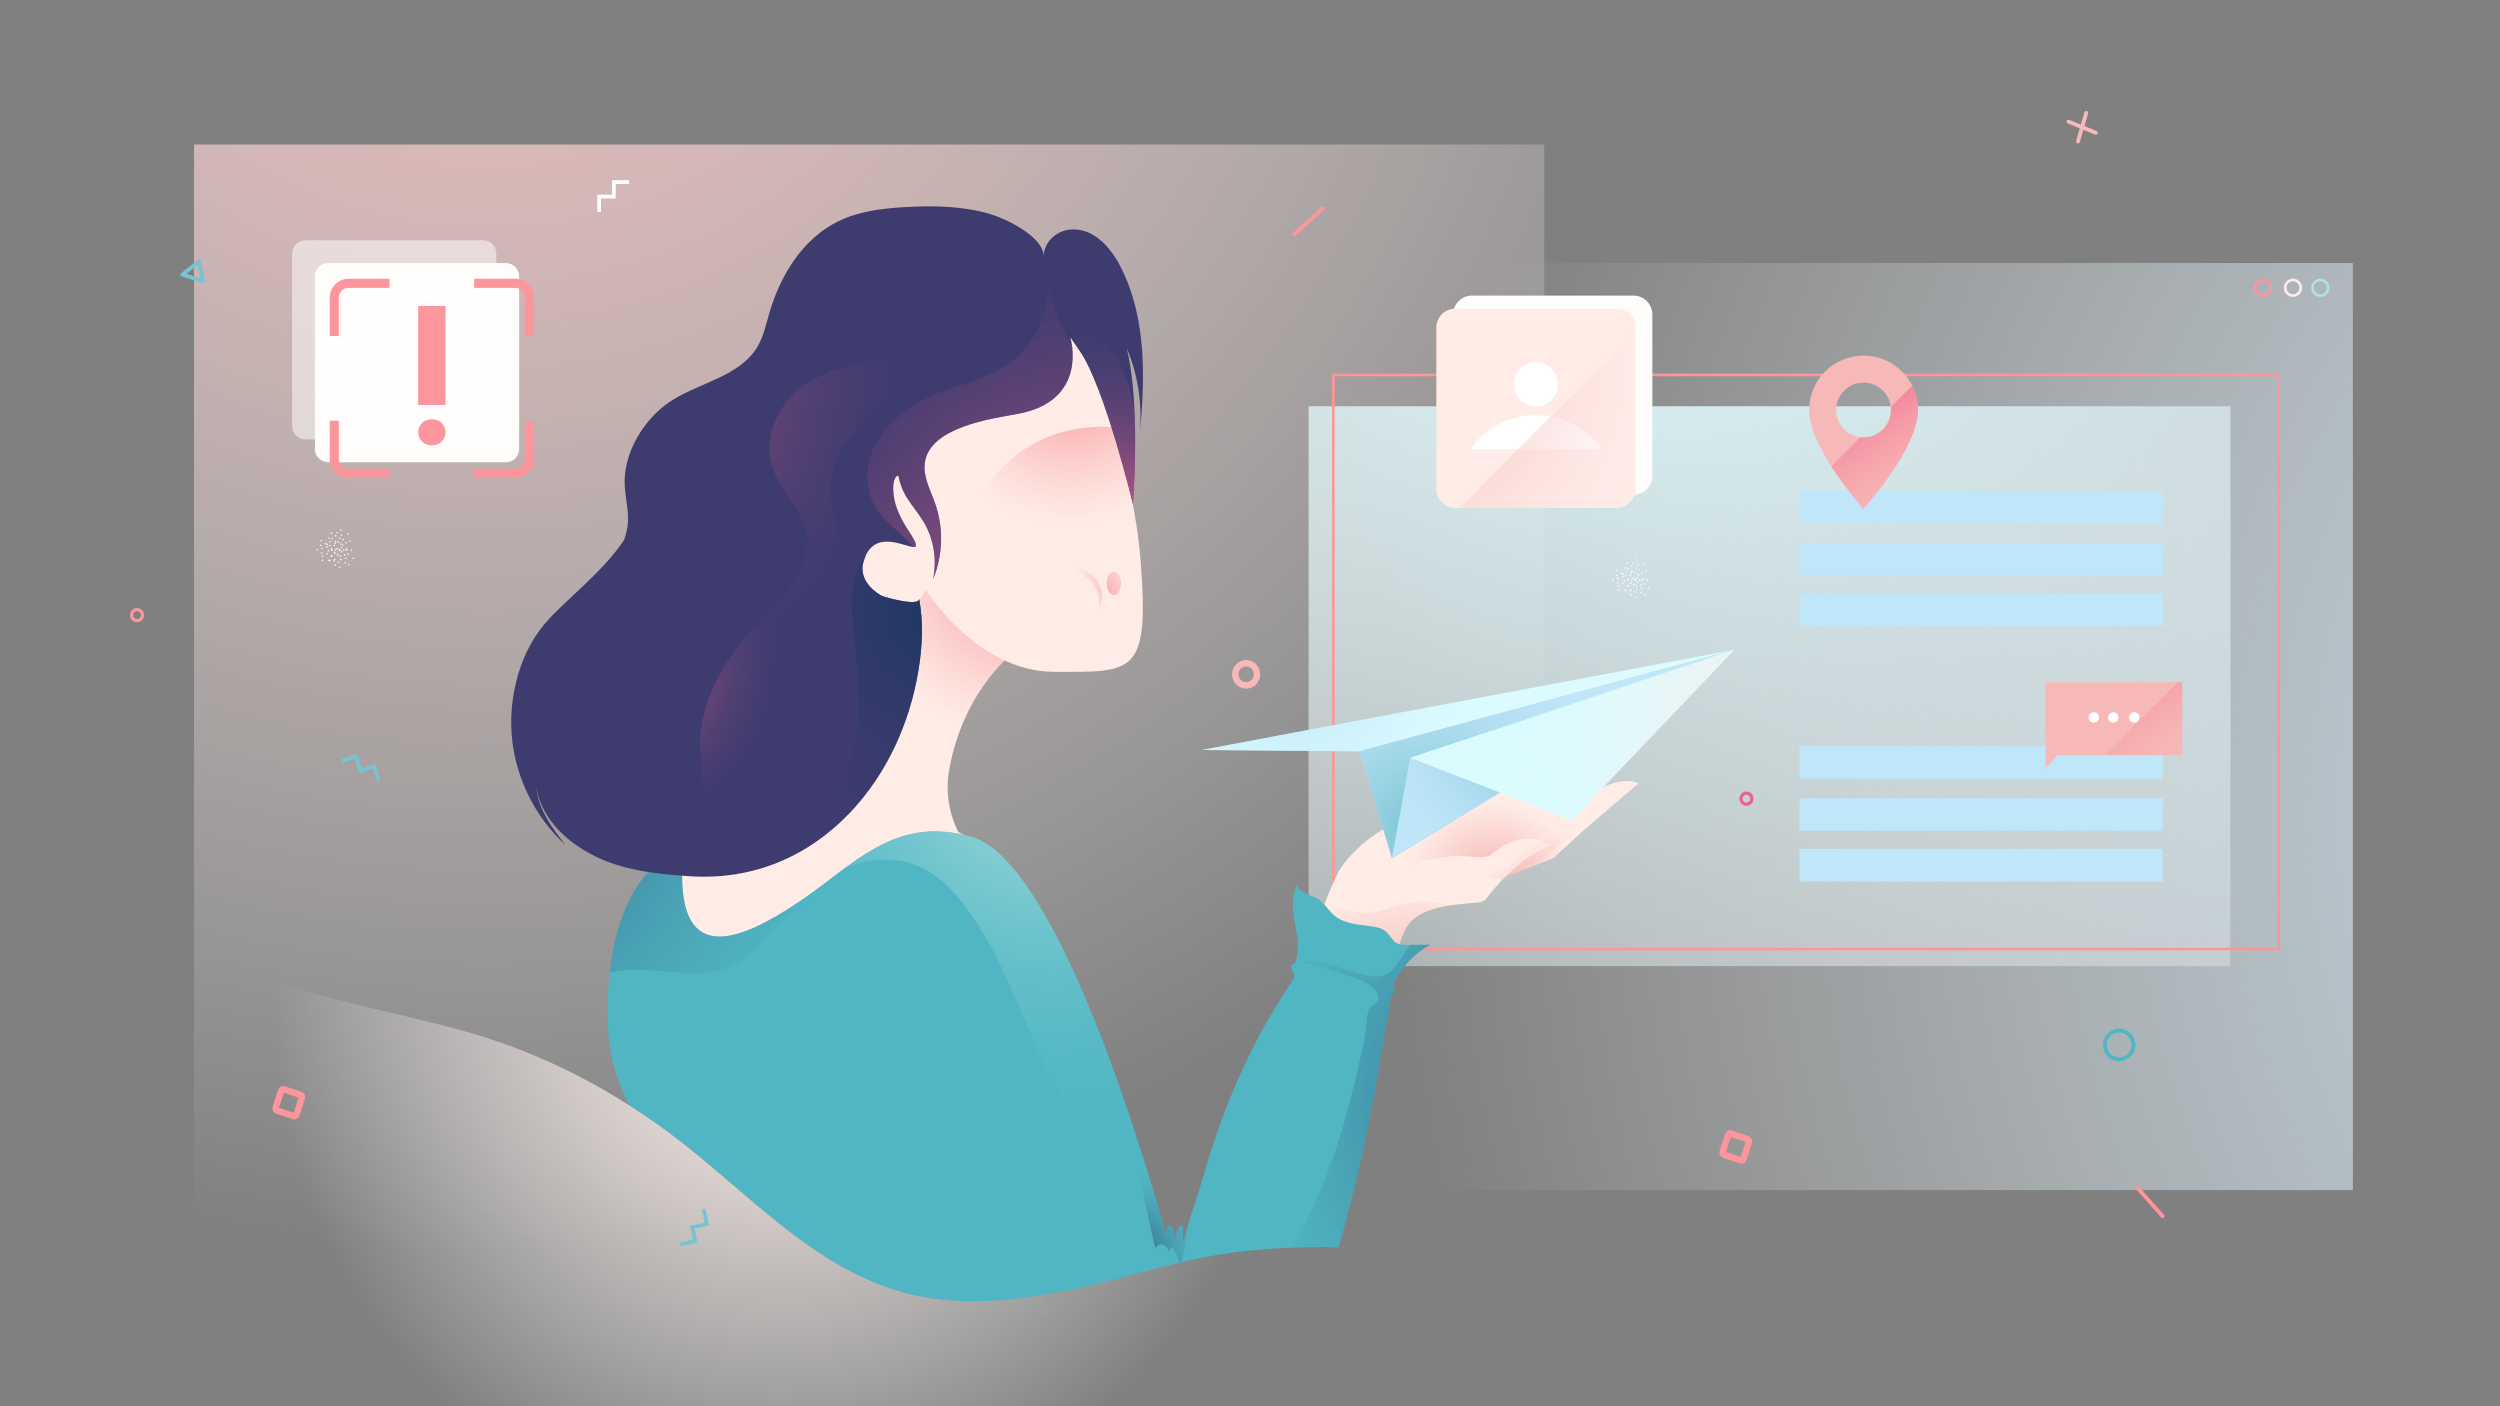 <?xml version="1.0" encoding="utf-8"?>
<!-- Generator: Adobe Illustrator 23.0.3, SVG Export Plug-In . SVG Version: 6.00 Build 0)  -->
<svg version="1.1" xmlns="http://www.w3.org/2000/svg" xmlns:xlink="http://www.w3.org/1999/xlink" x="0px" y="0px"
	 viewBox="0 0 1920 1080" style="enable-background:new 0 0 1920 1080;" xml:space="preserve">
<rect x="0" y="0" width="1920" height="1080" fill="#808080" stroke="none"/>
<style type="text/css">
	.st0{display:none;}
	.st1{display:inline;fill:#FFFFFF;}
	.st2{fill:url(#SVGID_1_);}
	.st3{fill:url(#SVGID_2_);}
	.st4{fill:url(#SVGID_3_);}
	.st5{fill:none;stroke:#FD959C;stroke-width:2;stroke-miterlimit:10;}
	.st6{fill:#C0E6F9;}
	.st7{fill:#F6B9B8;}
	.st8{fill:url(#SVGID_4_);}
	.st9{fill:url(#SVGID_5_);}
	.st10{fill:#FFFFFF;}
	.st11{fill:none;stroke:#FFECE6;stroke-width:2;stroke-miterlimit:10;}
	.st12{fill:none;stroke:#B2E3E0;stroke-width:2;stroke-miterlimit:10;}
	.st13{fill:none;}
	.st14{fill:#FFFDFB;}
	.st15{opacity:0.51;fill:#FFFFFF;}
	.st16{fill:#FD959C;}
	.st17{fill:#FFECE6;}
	.st18{fill:url(#SVGID_6_);}
	.st19{fill:url(#SVGID_7_);}
	.st20{fill:url(#SVGID_8_);}
	.st21{fill:url(#SVGID_9_);}
	.st22{fill:url(#SVGID_10_);}
	.st23{fill:#51B6C4;}
	.st24{fill:url(#SVGID_11_);}
	.st25{fill:url(#SVGID_12_);}
	.st26{fill:url(#SVGID_13_);}
	.st27{fill:url(#SVGID_14_);}
	.st28{fill:url(#SVGID_15_);}
	.st29{fill:url(#SVGID_16_);}
	.st30{fill:url(#SVGID_17_);}
	.st31{fill:url(#SVGID_18_);}
	.st32{fill:#3E3B6F;}
	.st33{fill:url(#SVGID_19_);}
	.st34{fill:url(#SVGID_20_);}
	.st35{fill:url(#SVGID_21_);}
	.st36{fill:url(#SVGID_22_);}
	.st37{fill:url(#SVGID_23_);}
	.st38{fill:url(#SVGID_24_);}
	.st39{fill:url(#SVGID_25_);}
	.st40{fill:#DBFBFF;}
	.st41{fill:url(#SVGID_26_);}
	.st42{fill:url(#SVGID_27_);}
	.st43{fill:url(#SVGID_28_);}
	.st44{fill:url(#SVGID_29_);}
	.st45{fill:#77C3D1;}
	.st46{fill:none;stroke:#77C3D1;stroke-width:3;stroke-linecap:round;stroke-linejoin:round;stroke-miterlimit:10;}
	.st47{fill:none;stroke:#F6B9B8;stroke-width:3;stroke-linecap:round;stroke-linejoin:round;stroke-miterlimit:10;}
	.st48{fill:#EA6290;}
	.st49{fill:none;stroke:#FD959C;stroke-width:3;stroke-linecap:round;stroke-linejoin:round;stroke-miterlimit:10;}
	.st50{fill:none;stroke:#51B6C4;stroke-width:3;stroke-linecap:round;stroke-linejoin:round;stroke-miterlimit:10;}
</style>
<g id="white_back" class="st0">
	<rect x="-19" y="-21" class="st1" width="1953" height="1119"/>
</g>
<g id="back">
	
		<radialGradient id="SVGID_1_" cx="376.44" cy="-184.515" r="1149.257" gradientTransform="matrix(0.993 0 0 1.001 0.999 -1.132)" gradientUnits="userSpaceOnUse">
		<stop  offset="0" style="stop-color:#F6B9B8"/>
		<stop  offset="1" style="stop-color:#FFFFFF;stop-opacity:0"/>
	</radialGradient>
	<rect x="149" y="111" class="st2" width="1037" height="850"/>
	<radialGradient id="SVGID_2_" cx="2345.758" cy="625.211" r="1279.553" gradientUnits="userSpaceOnUse">
		<stop  offset="0.029" style="stop-color:#C0E6F9"/>
		<stop  offset="1" style="stop-color:#FFFFFF;stop-opacity:0"/>
	</radialGradient>
	<rect x="859" y="202" class="st3" width="948" height="712"/>
	<radialGradient id="SVGID_3_" cx="1257.868" cy="116.574" r="1099.215" gradientUnits="userSpaceOnUse">
		<stop  offset="0.029" style="stop-color:#DBFBFF"/>
		<stop  offset="1" style="stop-color:#FFFFFF;stop-opacity:0"/>
	</radialGradient>
	<rect x="1005" y="312" class="st4" width="708" height="430"/>
	<rect x="1024" y="287.96" class="st5" width="726" height="440.93"/>
	<g>
		<rect x="1382" y="377" class="st6" width="279" height="25"/>
		<rect x="1382" y="417" class="st6" width="279" height="25"/>
		<rect x="1382" y="456" class="st6" width="279" height="25"/>
		<g>
			<rect x="1382" y="573" class="st6" width="279" height="25"/>
			<rect x="1382" y="613" class="st6" width="279" height="25"/>
			<rect x="1382" y="652" class="st6" width="279" height="25"/>
		</g>
	</g>
	<path class="st7" d="M1439.17,381.16c10.63-12.94,33.83-43.76,33.83-66.28c0-23.04-18.74-41.78-41.78-41.78
		c-23.04,0-41.78,18.74-41.78,41.78c0,22.52,23.2,53.34,33.83,66.28h0l0.09,0.11c0.19,0.23,0.37,0.45,0.55,0.67l7.06,9.23
		C1430.96,391.16,1436.31,384.65,1439.17,381.16L1439.17,381.16L1439.17,381.16z M1410.2,314.88c0-11.59,9.43-21.02,21.02-21.02
		c11.59,0,21.02,9.43,21.02,21.02c0,11.59-9.43,21.02-21.02,21.02C1419.63,335.9,1410.2,326.47,1410.2,314.88z"/>
	<linearGradient id="SVGID_4_" gradientUnits="userSpaceOnUse" x1="1414.834" y1="290.845" x2="1475.087" y2="387.476">
		<stop  offset="0" style="stop-color:#EA6290"/>
		<stop  offset="0.928" style="stop-color:#FD959C;stop-opacity:0"/>
	</linearGradient>
	<path class="st8" d="M1468.56,296.18l-16.45,16.45c0.08,0.74,0.13,1.49,0.13,2.25c0,11.59-9.43,21.02-21.02,21.02
		c-0.76,0-1.51-0.05-2.25-0.13l-22.49,22.49c6.07,9.41,12.47,17.63,16.79,22.89h0l0.09,0.11c0.19,0.23,0.37,0.45,0.55,0.67
		l7.06,9.23c0,0,5.35-6.51,8.21-10l0,0h0c10.63-12.94,33.83-43.76,33.83-66.28C1473,308.16,1471.4,301.81,1468.56,296.18z"/>
	<polygon class="st7" points="1571,590 1571,524 1676,524 1676,580 1580.31,580 	"/>
	<linearGradient id="SVGID_5_" gradientUnits="userSpaceOnUse" x1="1605.067" y1="490.879" x2="1669.741" y2="586.879">
		<stop  offset="0" style="stop-color:#EA6290"/>
		<stop  offset="0.928" style="stop-color:#FD959C;stop-opacity:0"/>
	</linearGradient>
	<polygon class="st9" points="1616.49,580 1676,580 1676,524 1672.49,524 	"/>
	<g>
		<circle class="st10" cx="1608" cy="551" r="4"/>
		<circle class="st10" cx="1623" cy="551" r="4"/>
		<circle class="st10" cx="1639" cy="551" r="4"/>
	</g>
	<g>
		<circle class="st5" cx="1738" cy="221" r="6"/>
		<circle class="st11" cx="1761" cy="221" r="6"/>
		<circle class="st12" cx="1782" cy="221" r="6"/>
	</g>
</g>
<g id="attention_icon">
	<g>
		<g>
			<g>
				<g>
					
						<rect x="243.01" y="407" transform="matrix(0.995 -0.102 0.102 0.995 -41.509 28.281)" class="st13" width="28.02" height="29.67"/>
					<path class="st14" d="M249.95,416.91c-0.76,0.08-0.76,1.28,0.01,1.2C250.73,418.03,250.72,416.83,249.95,416.91z"/>
					<path class="st14" d="M247.3,420.62c-0.76,0.08-0.76,1.28,0.01,1.2C248.07,421.74,248.07,420.54,247.3,420.62z"/>
					<path class="st14" d="M251.02,419.43c-0.76,0.08-0.76,1.28,0.01,1.2C251.79,420.55,251.79,419.35,251.02,419.43z"/>
					<path class="st14" d="M253.34,418.38c-0.76,0.08-0.76,1.28,0.01,1.2C254.11,419.51,254.11,418.3,253.34,418.38z"/>
					<path class="st14" d="M252.13,423.55c0.76-0.08,0.76-1.28-0.01-1.2C251.36,422.43,251.37,423.63,252.13,423.55z"/>
					<path class="st14" d="M247.71,426.64c-0.76,0.08-0.76,1.28,0.01,1.2C248.48,427.77,248.48,426.57,247.71,426.64z"/>
					<path class="st14" d="M255.18,426.49c-0.13,0.01-0.23,0.07-0.31,0.13c-0.25-0.5-1.12-0.5-1.13,0.16c0,0.53,0.55,0.74,0.91,0.58
						c0.07,0.2,0.25,0.35,0.54,0.32C255.95,427.61,255.95,426.41,255.18,426.49z"/>
					<path class="st14" d="M251.15,424.67c-0.76,0.08-0.76,1.28,0.01,1.2C251.92,425.8,251.92,424.6,251.15,424.67z"/>
					<path class="st14" d="M246.25,418.3c-0.76,0.08-0.76,1.28,0.01,1.2C247.02,419.42,247.02,418.22,246.25,418.3z"/>
					<path class="st14" d="M252.75,413.78c0.76-0.08,0.76-1.28-0.01-1.2C251.98,412.66,251.99,413.86,252.75,413.78z"/>
					<path class="st14" d="M256.77,419.44c0.76-0.08,0.76-1.28-0.01-1.2C256,418.31,256,419.52,256.77,419.44z"/>
					<path class="st14" d="M260.98,422.09c0.02-0.05,0.03-0.1,0.04-0.16c0.01-0.77-1.19-0.9-1.2-0.12c0,0.34,0.23,0.54,0.49,0.61
						c-0.19,0.37-0.03,0.91,0.5,0.86C261.5,423.2,261.55,422.21,260.98,422.09z"/>
					<path class="st14" d="M247.05,425.28c0.76-0.08,0.76-1.28-0.01-1.2C246.28,424.16,246.28,425.36,247.05,425.28z"/>
					<path class="st14" d="M246.68,414.61c-0.76,0.08-0.76,1.28,0.01,1.2C247.46,415.74,247.45,414.53,246.68,414.61z"/>
					<path class="st14" d="M257.89,416.49c0.76-0.08,0.76-1.28-0.01-1.2C257.11,415.37,257.12,416.57,257.89,416.49z"/>
					<path class="st14" d="M243.55,421.61c-0.76,0.08-0.76,1.28,0.01,1.2C244.33,422.73,244.32,421.53,243.55,421.61z"/>
					<path class="st14" d="M259.35,426.86c0.39-0.04,0.58-0.37,0.57-0.67c0.03-0.07,0.05-0.15,0.05-0.25
						c0.01-0.77-1.19-0.9-1.2-0.12c0,0.09,0.02,0.17,0.05,0.24C258.68,426.43,258.85,426.91,259.35,426.86z"/>
					<path class="st14" d="M247.62,429.69c-0.76,0.08-0.76,1.28,0.01,1.2C248.39,430.81,248.39,429.61,247.62,429.69z"/>
					<path class="st14" d="M256.57,430.19c-0.76,0.08-0.76,1.28,0.01,1.2C257.34,431.31,257.34,430.11,256.57,430.19z"/>
					<path class="st14" d="M261.84,411.38c0.58,0.51,1.45-0.32,0.87-0.83C262.13,410.05,261.26,410.87,261.84,411.38z"/>
					<path class="st14" d="M258.19,411.14c-0.58-0.51-1.45,0.32-0.87,0.82C257.89,412.47,258.77,411.65,258.19,411.14z"/>
					<path class="st14" d="M261.59,413.05c-0.58-0.51-1.45,0.32-0.87,0.83C261.3,414.38,262.18,413.56,261.59,413.05z"/>
					<path class="st14" d="M263.07,414.86c0.58,0.51,1.46-0.31,0.87-0.82C263.36,413.53,262.48,414.35,263.07,414.86z"/>
					<path class="st14" d="M259.34,416.68c0.58,0.51,1.46-0.32,0.87-0.83C259.63,415.34,258.75,416.17,259.34,416.68z"/>
					<path class="st14" d="M253.18,416.37c0.58,0.51,1.45-0.32,0.87-0.83C253.48,415.04,252.6,415.86,253.18,416.37z"/>
					<path class="st14" d="M258.39,421.73c0.58,0.51,1.46-0.32,0.87-0.83C258.68,420.4,257.8,421.22,258.39,421.73z"/>
					<path class="st14" d="M257.84,416.72c-0.58-0.51-1.46,0.32-0.87,0.83C257.55,418.05,258.42,417.23,257.84,416.72z"/>
					<path class="st14" d="M261.44,418.25c0.58,0.51,1.45-0.32,0.87-0.83C261.73,416.92,260.85,417.74,261.44,418.25z"/>
					<path class="st14" d="M259.17,408.79c-0.58-0.51-1.45,0.32-0.87,0.83C258.88,410.12,259.75,409.3,259.17,408.79z"/>
					<path class="st14" d="M267.79,409.65c-0.58-0.51-1.46,0.32-0.87,0.82C267.49,410.98,268.37,410.16,267.79,409.65z"/>
					<path class="st14" d="M266.38,416.44c-0.58-0.51-1.46,0.32-0.87,0.83C266.08,417.77,266.96,416.95,266.38,416.44z"/>
					<path class="st14" d="M266.48,422.27c0.2-0.06,0.36-0.21,0.36-0.5c0.01-0.77-1.19-0.9-1.2-0.12c0,0.09,0.02,0.17,0.05,0.24
						c-0.38,0.14-0.64,0.6-0.25,0.94C265.93,423.26,266.61,422.75,266.48,422.27z"/>
					<path class="st14" d="M254.61,414.14c0.58,0.51,1.45-0.32,0.87-0.83C254.9,412.81,254.02,413.63,254.61,414.14z"/>
					<path class="st14" d="M254.24,421.5c-0.01,0.02-0.01,0.05-0.02,0.07c0,0,0,0,0,0c-0.02,0.06-0.04,0.11-0.04,0.18
						c0,0.14,0.05,0.25,0.11,0.35c-0.3,0.36-0.16,1.04,0.42,0.98c0.47-0.05,0.65-0.53,0.53-0.87c0.07-0.08,0.13-0.19,0.13-0.34
						c0-0.01-0.01-0.02-0.01-0.04c0.14-0.2,0.16-0.46-0.09-0.68C254.88,420.81,254.33,421.11,254.24,421.5z"/>
					<path class="st14" d="M261.76,420.94c0.58,0.51,1.46-0.31,0.87-0.82C262.05,419.61,261.17,420.43,261.76,420.94z"/>
					<path class="st14" d="M262.17,406.6c-0.58-0.51-1.46,0.32-0.87,0.82C261.87,407.93,262.75,407.11,262.17,406.6z"/>
					<path class="st14" d="M269.3,415.25c-0.58-0.51-1.45,0.32-0.87,0.82C269,416.58,269.88,415.76,269.3,415.25z"/>
					<path class="st14" d="M254.91,409.07c-0.58-0.51-1.45,0.32-0.87,0.83C254.62,410.4,255.5,409.58,254.91,409.07z"/>
					<path class="st14" d="M261.83,424.21c0.58,0.51,1.46-0.31,0.87-0.82C262.12,422.88,261.25,423.7,261.83,424.21z"/>
					<path class="st14" d="M251.77,417.55c-0.58-0.51-1.45,0.32-0.87,0.83C251.47,418.88,252.35,418.06,251.77,417.55z"/>
					<path class="st14" d="M257.37,424.37c0.21-0.38,0.06-0.94-0.48-0.89c-0.61,0.06-0.72,0.83-0.35,1.1
						c-0.14,0.2-0.16,0.47,0.08,0.68c0.58,0.51,1.45-0.32,0.87-0.83C257.46,424.41,257.41,424.39,257.37,424.37z"/>
					<path class="st14" d="M266.63,425.49c-0.01,0.77,1.19,0.9,1.2,0.12C267.83,424.84,266.63,424.71,266.63,425.49z"/>
					<path class="st14" d="M264.43,422.56c0.01-0.77-1.19-0.9-1.19-0.12C263.23,423.21,264.42,423.33,264.43,422.56z"/>
					<path class="st14" d="M264,426.27c-0.01,0.77,1.19,0.9,1.2,0.12C265.2,425.62,264.01,425.49,264,426.27z"/>
					<path class="st14" d="M264.79,428.69c-0.01,0.77,1.19,0.9,1.19,0.12C265.99,428.04,264.79,427.92,264.79,428.69z"/>
					<path class="st14" d="M260.98,427.05c-0.01,0.77,1.19,0.9,1.2,0.12C262.18,426.4,260.98,426.27,260.98,427.05z"/>
					<path class="st14" d="M257.2,422.18c-0.01,0.77,1.19,0.9,1.2,0.12C258.4,421.54,257.2,421.41,257.2,422.18z"/>
					<path class="st14" d="M256.53,429.62c-0.01,0.77,1.19,0.9,1.2,0.12C257.73,428.98,256.54,428.85,256.53,429.62z"/>
					<path class="st14" d="M261.16,429.66c-0.01,0.77,1.19,0.9,1.19,0.12C262.36,429.02,261.16,428.89,261.16,429.66z"/>
					<path class="st14" d="M270.62,428.74c-0.01,0.77,1.19,0.9,1.2,0.12C271.82,428.1,270.63,427.97,270.62,428.74z"/>
					<path class="st14" d="M264.56,432.11c-0.01,0.77,1.19,0.9,1.2,0.12C265.76,431.46,264.56,431.33,264.56,432.11z"/>
					<path class="st14" d="M260.3,435.69c-0.01,0.77,1.19,0.9,1.2,0.12C261.5,435.05,260.31,434.92,260.3,435.69z"/>
					<path class="st14" d="M260.52,431.78c0.01-0.77-1.19-0.9-1.19-0.12C259.32,432.43,260.52,432.56,260.52,431.78z"/>
					<path class="st14" d="M270.46,422.61c0.01-0.77-1.19-0.9-1.2-0.12C269.26,423.26,270.46,423.39,270.46,422.61z"/>
					<path class="st14" d="M267.36,433.54c-0.01,0.77,1.19,0.9,1.19,0.12C268.56,432.9,267.37,432.77,267.36,433.54z"/>
					<path class="st14" d="M263.86,418.73c0.01-0.77-1.19-0.9-1.2-0.12C262.65,419.38,263.85,419.51,263.86,418.73z"/>
					<path class="st14" d="M256.9,433.85c-0.01,0.77,1.19,0.9,1.19,0.12C258.1,433.21,256.9,433.08,256.9,433.85z"/>
					<path class="st14" d="M253.23,430.08c-0.02-0.29-0.2-0.54-0.57-0.51c-0.76,0.08-0.76,1.28,0.01,1.2c0.02,0,0.04-0.01,0.06-0.02
						c0.16,0.61,1.16,0.67,1.16-0.04C253.9,430.31,253.55,430.09,253.23,430.08z"/>
				</g>
			</g>
		</g>
		<path class="st15" d="M234.58,337.53h136.36c5.67,0,10.26-4.59,10.26-10.26V194.78c0-5.67-4.59-10.26-10.26-10.26H234.58
			c-5.67,0-10.26,4.59-10.26,10.26v132.49C224.32,332.94,228.92,337.53,234.58,337.53z"/>
		<path class="st14" d="M252.09,355.03h136.36c5.67,0,10.26-4.59,10.26-10.26V212.28c0-5.67-4.59-10.26-10.26-10.26H252.09
			c-5.67,0-10.26,4.59-10.26,10.26v132.49C241.82,350.44,246.42,355.03,252.09,355.03z"/>
		<g>
			<rect x="321.16" y="235" class="st16" width="21" height="76"/>
			<path class="st16" d="M332.16,342h-1c-5.52,0-10-4.48-10-10l0,0c0-5.52,4.48-10,10-10h1c5.52,0,10,4.48,10,10l0,0
				C342.16,337.52,337.68,342,332.16,342z"/>
		</g>
		<g>
			<path class="st16" d="M364.16,221.06h31.4c4.16,0,7.54,3.38,7.54,7.54v29.46h7V228.6c0-8.03-6.51-14.54-14.54-14.54h-31.4V221.06
				z"/>
			<path class="st16" d="M260.21,258.07V228.6c0-4.16,3.38-7.54,7.54-7.54h31.4v-7h-31.4c-8.03,0-14.54,6.51-14.54,14.54v29.46
				H260.21z"/>
			<path class="st16" d="M403.1,323.07v29.46c0,4.16-3.38,7.54-7.54,7.54h-31.4v7h31.4c8.03,0,14.54-6.51,14.54-14.54v-29.46H403.1z
				"/>
			<path class="st16" d="M299.16,360.07h-31.4c-4.16,0-7.54-3.38-7.54-7.54v-29.46h-7v29.46c0,8.03,6.51,14.54,14.54,14.54h31.4
				V360.07z"/>
		</g>
	</g>
</g>
<g id="people_icon">
	<g>
		<g>
			<g>
				<g>
					
						<rect x="1238.39" y="430" transform="matrix(0.995 -0.102 0.102 0.995 -38.699 129.482)" class="st13" width="28.02" height="29.67"/>
					<path class="st14" d="M1245.33,439.91c-0.76,0.08-0.76,1.28,0.01,1.2C1246.11,441.03,1246.1,439.83,1245.33,439.91z"/>
					<path class="st14" d="M1242.68,443.62c-0.77,0.08-0.76,1.28,0.01,1.2C1243.45,444.74,1243.45,443.54,1242.68,443.62z"/>
					<path class="st14" d="M1246.4,442.43c-0.76,0.08-0.76,1.28,0.01,1.2C1247.17,443.55,1247.17,442.35,1246.4,442.43z"/>
					<path class="st14" d="M1248.72,441.38c-0.76,0.08-0.76,1.28,0.01,1.2C1249.49,442.51,1249.49,441.3,1248.72,441.38z"/>
					<path class="st14" d="M1247.51,446.55c0.76-0.08,0.76-1.28-0.01-1.2C1246.74,445.43,1246.75,446.63,1247.51,446.55z"/>
					<path class="st14" d="M1243.09,449.64c-0.76,0.08-0.76,1.28,0.01,1.2C1243.86,450.77,1243.86,449.57,1243.09,449.64z"/>
					<path class="st14" d="M1250.56,449.49c-0.13,0.01-0.23,0.07-0.31,0.13c-0.25-0.5-1.12-0.5-1.13,0.16
						c0,0.53,0.55,0.74,0.91,0.58c0.07,0.2,0.25,0.35,0.54,0.32C1251.33,450.61,1251.33,449.41,1250.56,449.49z"/>
					<path class="st14" d="M1246.53,447.67c-0.76,0.08-0.76,1.28,0.01,1.2C1247.3,448.8,1247.3,447.6,1246.53,447.67z"/>
					<path class="st14" d="M1241.63,441.3c-0.76,0.08-0.76,1.28,0.01,1.2C1242.4,442.42,1242.4,441.22,1241.63,441.3z"/>
					<path class="st14" d="M1248.13,436.78c0.77-0.08,0.76-1.28-0.01-1.2C1247.36,435.66,1247.37,436.86,1248.13,436.78z"/>
					<path class="st14" d="M1252.15,442.44c0.76-0.08,0.76-1.28-0.01-1.2C1251.38,441.31,1251.38,442.52,1252.15,442.44z"/>
					<path class="st14" d="M1256.36,445.09c0.02-0.05,0.03-0.1,0.04-0.16c0.01-0.77-1.19-0.9-1.2-0.12c0,0.34,0.23,0.54,0.49,0.61
						c-0.19,0.37-0.03,0.91,0.5,0.86C1256.88,446.2,1256.93,445.21,1256.36,445.09z"/>
					<path class="st14" d="M1242.43,448.28c0.76-0.08,0.76-1.28-0.01-1.2C1241.66,447.16,1241.66,448.36,1242.43,448.28z"/>
					<path class="st14" d="M1242.06,437.61c-0.76,0.08-0.76,1.28,0.01,1.2C1242.84,438.74,1242.83,437.53,1242.06,437.61z"/>
					<path class="st14" d="M1253.27,439.49c0.76-0.08,0.76-1.28-0.01-1.2C1252.49,438.37,1252.5,439.57,1253.27,439.49z"/>
					<path class="st14" d="M1238.93,444.61c-0.76,0.08-0.76,1.28,0.01,1.2C1239.71,445.73,1239.7,444.53,1238.93,444.61z"/>
					<path class="st14" d="M1254.73,449.86c0.39-0.04,0.58-0.37,0.57-0.67c0.03-0.07,0.05-0.15,0.05-0.25
						c0.01-0.77-1.19-0.9-1.2-0.12c0,0.09,0.02,0.17,0.05,0.24C1254.06,449.43,1254.23,449.91,1254.73,449.86z"/>
					<path class="st14" d="M1243,452.69c-0.76,0.08-0.76,1.28,0.01,1.2C1243.77,453.81,1243.77,452.61,1243,452.69z"/>
					<path class="st14" d="M1251.95,453.19c-0.76,0.08-0.76,1.28,0.01,1.2C1252.72,454.31,1252.72,453.11,1251.95,453.19z"/>
					<path class="st14" d="M1257.22,434.38c0.58,0.51,1.45-0.32,0.87-0.83C1257.51,433.05,1256.64,433.87,1257.22,434.38z"/>
					<path class="st14" d="M1253.57,434.14c-0.58-0.51-1.45,0.32-0.87,0.82C1253.27,435.47,1254.15,434.65,1253.57,434.14z"/>
					<path class="st14" d="M1256.97,436.05c-0.58-0.51-1.45,0.32-0.87,0.83C1256.68,437.38,1257.56,436.56,1256.97,436.05z"/>
					<path class="st14" d="M1258.45,437.86c0.58,0.51,1.46-0.31,0.87-0.82C1258.74,436.53,1257.86,437.35,1258.45,437.86z"/>
					<path class="st14" d="M1254.72,439.68c0.58,0.51,1.46-0.32,0.87-0.83C1255.01,438.34,1254.13,439.17,1254.72,439.68z"/>
					<path class="st14" d="M1248.56,439.37c0.58,0.51,1.45-0.32,0.87-0.83C1248.86,438.04,1247.98,438.86,1248.56,439.37z"/>
					<path class="st14" d="M1253.77,444.73c0.58,0.51,1.46-0.32,0.87-0.83C1254.06,443.4,1253.18,444.22,1253.77,444.73z"/>
					<path class="st14" d="M1253.22,439.72c-0.58-0.51-1.46,0.32-0.87,0.83C1252.93,441.05,1253.8,440.23,1253.22,439.72z"/>
					<path class="st14" d="M1256.82,441.25c0.58,0.51,1.45-0.32,0.87-0.83C1257.11,439.92,1256.23,440.74,1256.82,441.25z"/>
					<path class="st14" d="M1254.55,431.79c-0.58-0.51-1.46,0.32-0.87,0.83C1254.26,433.12,1255.13,432.3,1254.55,431.79z"/>
					<path class="st14" d="M1263.17,432.65c-0.58-0.51-1.46,0.32-0.87,0.82C1262.87,433.98,1263.75,433.16,1263.17,432.65z"/>
					<path class="st14" d="M1261.76,439.44c-0.58-0.51-1.46,0.32-0.87,0.83C1261.46,440.77,1262.34,439.95,1261.76,439.44z"/>
					<path class="st14" d="M1261.86,445.27c0.2-0.06,0.36-0.21,0.36-0.5c0.01-0.77-1.19-0.9-1.2-0.12c0,0.09,0.02,0.17,0.05,0.24
						c-0.38,0.14-0.64,0.6-0.25,0.94C1261.31,446.26,1261.99,445.75,1261.86,445.27z"/>
					<path class="st14" d="M1249.99,437.14c0.58,0.51,1.45-0.32,0.87-0.83C1250.28,435.81,1249.4,436.63,1249.99,437.14z"/>
					<path class="st14" d="M1249.62,444.5c-0.01,0.02-0.01,0.05-0.02,0.07c0,0,0,0,0,0c-0.02,0.06-0.04,0.11-0.04,0.18
						c0,0.14,0.05,0.25,0.11,0.35c-0.3,0.36-0.16,1.04,0.42,0.98c0.47-0.05,0.65-0.53,0.53-0.87c0.07-0.08,0.13-0.19,0.13-0.34
						c0-0.01-0.01-0.02-0.01-0.04c0.14-0.2,0.16-0.46-0.09-0.68C1250.26,443.81,1249.71,444.11,1249.62,444.5z"/>
					<path class="st14" d="M1257.14,443.94c0.58,0.51,1.46-0.31,0.87-0.82C1257.43,442.61,1256.55,443.43,1257.14,443.94z"/>
					<path class="st14" d="M1257.55,429.6c-0.58-0.51-1.46,0.32-0.87,0.82C1257.25,430.93,1258.13,430.11,1257.55,429.6z"/>
					<path class="st14" d="M1264.68,438.25c-0.58-0.51-1.45,0.32-0.87,0.82C1264.38,439.58,1265.26,438.76,1264.68,438.25z"/>
					<path class="st14" d="M1250.29,432.07c-0.58-0.51-1.45,0.32-0.87,0.83C1250,433.4,1250.88,432.58,1250.29,432.07z"/>
					<path class="st14" d="M1257.21,447.21c0.58,0.51,1.46-0.31,0.87-0.82C1257.5,445.88,1256.63,446.7,1257.21,447.21z"/>
					<path class="st14" d="M1247.15,440.55c-0.58-0.51-1.45,0.32-0.87,0.83C1246.85,441.88,1247.73,441.06,1247.15,440.55z"/>
					<path class="st14" d="M1252.75,447.37c0.21-0.38,0.06-0.94-0.48-0.89c-0.61,0.06-0.72,0.83-0.35,1.1
						c-0.14,0.2-0.16,0.47,0.08,0.68c0.58,0.51,1.45-0.32,0.87-0.83C1252.84,447.41,1252.79,447.39,1252.75,447.37z"/>
					<path class="st14" d="M1262.01,448.49c-0.01,0.77,1.19,0.9,1.2,0.12C1263.21,447.84,1262.01,447.71,1262.01,448.49z"/>
					<path class="st14" d="M1259.81,445.56c0.01-0.77-1.19-0.9-1.19-0.12C1258.61,446.21,1259.8,446.33,1259.81,445.56z"/>
					<path class="st14" d="M1259.38,449.27c-0.01,0.77,1.19,0.9,1.2,0.12C1260.58,448.62,1259.39,448.49,1259.38,449.27z"/>
					<path class="st14" d="M1260.17,451.69c-0.01,0.77,1.19,0.9,1.19,0.12C1261.37,451.04,1260.17,450.92,1260.17,451.69z"/>
					<path class="st14" d="M1256.36,450.05c-0.01,0.77,1.19,0.9,1.2,0.12C1257.56,449.4,1256.36,449.27,1256.36,450.05z"/>
					<path class="st14" d="M1252.58,445.18c-0.01,0.77,1.19,0.9,1.2,0.12C1253.78,444.54,1252.58,444.41,1252.58,445.18z"/>
					<path class="st14" d="M1251.91,452.62c-0.01,0.77,1.19,0.9,1.2,0.12C1253.11,451.98,1251.92,451.85,1251.91,452.62z"/>
					<path class="st14" d="M1256.54,452.66c-0.01,0.77,1.19,0.9,1.19,0.12C1257.74,452.02,1256.54,451.89,1256.54,452.66z"/>
					<path class="st14" d="M1266,451.74c-0.01,0.77,1.19,0.9,1.2,0.12C1267.2,451.1,1266.01,450.97,1266,451.74z"/>
					<path class="st14" d="M1259.94,455.11c-0.01,0.77,1.19,0.9,1.2,0.12C1261.14,454.46,1259.94,454.33,1259.94,455.11z"/>
					<path class="st14" d="M1255.68,458.69c-0.01,0.77,1.19,0.9,1.2,0.12C1256.88,458.05,1255.69,457.92,1255.68,458.69z"/>
					<path class="st14" d="M1255.9,454.78c0.01-0.77-1.19-0.9-1.19-0.12C1254.7,455.43,1255.9,455.56,1255.9,454.78z"/>
					<path class="st14" d="M1265.84,445.61c0.01-0.77-1.19-0.9-1.2-0.12C1264.64,446.26,1265.84,446.39,1265.84,445.61z"/>
					<path class="st14" d="M1262.74,456.54c-0.01,0.77,1.19,0.9,1.19,0.12C1263.94,455.9,1262.75,455.77,1262.74,456.54z"/>
					<path class="st14" d="M1259.24,441.73c0.01-0.77-1.19-0.9-1.2-0.12C1258.03,442.38,1259.23,442.51,1259.24,441.73z"/>
					<path class="st14" d="M1252.28,456.85c-0.01,0.77,1.19,0.9,1.19,0.12C1253.48,456.21,1252.28,456.08,1252.28,456.85z"/>
					<path class="st14" d="M1248.61,453.08c-0.02-0.29-0.2-0.54-0.57-0.51c-0.76,0.08-0.76,1.28,0.01,1.2
						c0.02,0,0.04-0.01,0.06-0.02c0.16,0.61,1.16,0.67,1.16-0.04C1249.28,453.31,1248.93,453.09,1248.61,453.08z"/>
				</g>
			</g>
		</g>
		<path class="st14" d="M1254.46,380.01h-123.93c-8.03,0-14.54-6.51-14.54-14.54V241.54c0-8.03,6.51-14.54,14.54-14.54h123.93
			c8.03,0,14.54,6.51,14.54,14.54v123.93C1269,373.5,1262.49,380.01,1254.46,380.01z"/>
		<path class="st17" d="M1241.57,390.07h-123.93c-8.03,0-14.54-6.51-14.54-14.54V251.6c0-8.03,6.51-14.54,14.54-14.54h123.93
			c8.03,0,14.54,6.51,14.54,14.54v123.93C1256.11,383.56,1249.6,390.07,1241.57,390.07z"/>
		<g>
			<circle class="st10" cx="1179.61" cy="295.07" r="17"/>
			<path class="st10" d="M1230.18,345.07c-11.23-15.82-29.69-26.16-50.57-26.16s-39.34,10.34-50.57,26.16H1230.18z"/>
		</g>
		<radialGradient id="SVGID_6_" cx="1082.547" cy="291.663" r="261.288" gradientUnits="userSpaceOnUse">
			<stop  offset="0" style="stop-color:#F6B9B8"/>
			<stop  offset="1" style="stop-color:#FFFFFF;stop-opacity:0"/>
		</radialGradient>
		<path class="st18" d="M1120.84,390.07h120.73c8.03,0,14.54-6.51,14.54-14.54V254.8L1120.84,390.07z"/>
	</g>
</g>
<g id="woman">
	<path class="st17" d="M1027.5,670.26c0,0,14.11-27.19,54.38-43.13c0,0,17.59-16.74,40.87-27.49c10.45-4.83,18.41-8.69,24.02-11.49
		c6.83-3.41,14.59-4.84,22.31-4.1l0,0c0,0-39.74,25.87-44.6,36.1l5.15-0.57c0,0,43.73-38.09,70.34-38.96l12.11,1.88l-0.36,4.79
		l9.64-6.01c0,0,11.24-0.11,15.08,3.07L1225.25,597l-30.03,32.39c0,0,34.16-33.04,58.37-29.27l5,1.34l-41.48,35.37l-24.15,22.24
		l-65.18,24.9l-78.23,21.98l-34.8,1.21L1027.5,670.26z"/>
	
		<radialGradient id="SVGID_7_" cx="1123.254" cy="643.21" r="63.061" gradientTransform="matrix(1.009 0.135 -0.134 0.951 99.058 -87.206)" gradientUnits="userSpaceOnUse">
		<stop  offset="0.072" style="stop-color:#F6B9B8"/>
		<stop  offset="1" style="stop-color:#F6B9B8;stop-opacity:0"/>
	</radialGradient>
	<path class="st19" d="M1027.5,670.26c0,0,14.11-27.19,54.38-43.13c0,0,17.59-16.74,40.87-27.49c10.45-4.83,18.41-8.69,24.02-11.49
		c6.83-3.41,14.59-4.84,22.31-4.1l0,0c0,0-39.74,25.87-44.6,36.1l5.15-0.57c0,0,41.2-35.89,67.95-38.79
		c1.42-0.15,2.85-0.1,4.26,0.12l10.24,1.59l-0.36,4.79l9.64-6.01c0,0,11.24-0.11,15.08,3.07L1225.25,597l-55.28,46.76
		c0,0,59.42-47.41,83.63-43.64l5,1.34l-41.48,35.37l-24.15,22.24l-65.18,24.9l-78.23,21.98l-34.8,1.21L1027.5,670.26z"/>
	<path class="st17" d="M1044.59,796.74c11.66-22.5,21.57-45.9,29.6-69.93c1.74-5.21,3.43-10.51,6.33-15.17
		c9.92-15.92,37.06-16.83,53.77-18.47c1.66-0.16,3.37-0.32,4.84-1.1c1.62-0.87,2.75-2.4,3.86-3.86
		c5.96-7.86,12.77-15.07,20.28-21.47c4.1-3.5,8.53-7.35,13.12-10.17c1.4-0.86,13.48-7.56,14.37-6.88c-6.38-5.2-15.3-6.62-23.38-5.01
		s-15.38,5.98-21.7,11.26c-5.64,4.71-19.2,0.95-26.56,1.37c-11,0.63-21.93,2.65-32.42,6.03c-4.91,1.58-10.64,3.36-14.9,0.45
		c-6.78-4.63-7.23-13-16.8-13.26c-9.35-0.25-18.8,8.13-23.93,15.08c-5.97,8.09-9.48,17.69-13.18,27.04
		c-15.67,39.69-36.32,79.08-36.72,121.74c-0.11,11.43,2.92,25.12,13.65,29.04c10.56,3.86,18.72-4.03,25.71-10.61
		c8.47-7.97,14.45-18.15,19.94-28.29C1041.86,801.93,1043.24,799.34,1044.59,796.74z"/>
	<radialGradient id="SVGID_8_" cx="1080.579" cy="770.726" r="95.894" gradientUnits="userSpaceOnUse">
		<stop  offset="0.072" style="stop-color:#F6B9B8"/>
		<stop  offset="1" style="stop-color:#F6B9B8;stop-opacity:0"/>
	</radialGradient>
	<path class="st20" d="M1082.42,693.36c-13.5,2.36-25.45,9.55-39.56,7.45c-6.43-0.96-12.69-3.19-18.47-6.14
		c-2.04-1.04-3.84-2.14-5.57-3.62c-0.08-0.07-0.16-0.14-0.23-0.21c-0.24,0.6-0.47,1.2-0.71,1.8
		c-15.67,39.69-36.32,79.08-36.72,121.74c-0.11,11.43,2.92,25.12,13.65,29.04c10.56,3.86,18.72-4.03,25.71-10.61
		c8.47-7.97,14.45-18.15,19.94-28.29c1.4-2.58,2.77-5.17,4.12-7.77c11.66-22.5,21.57-45.9,29.6-69.93
		c1.74-5.21,3.43-10.51,6.33-15.17c6.96-11.17,22.4-14.95,36.76-16.77C1105.5,693.65,1093.5,691.42,1082.42,693.36z"/>
	<path class="st17" d="M781,499c0,0-40.19,27.82-51.94,91.62c-3.03,16.44-0.53,33.43,6.94,48.38l0,0l29,15l-36,49l-151,30l-67-18
		l-6-83l25-82l87-91l64-30l71-8L781,499z"/>
	
		<radialGradient id="SVGID_9_" cx="873.265" cy="777.644" r="262.452" gradientTransform="matrix(0.996 -0.088 0.088 0.996 -74.788 63.951)" gradientUnits="userSpaceOnUse">
		<stop  offset="0" style="stop-color:#213864"/>
		<stop  offset="1" style="stop-color:#51B6C4;stop-opacity:0"/>
	</radialGradient>
	<path class="st21" d="M743.79,1016.59l68.84-6.05c-22.23-19.13-34.97-47.52-45.42-75.21c-9.21-24.4-16.54-49.34-24.76-74.04
		c-6.62-19.91-12.8-38.98-28.62-53.95c-5.05-4.78-10.7-8.98-15.18-14.3c-8.2-9.73-11.87-22.38-15.32-34.63
		c1.05,3.72-14.58,28.78-16.16,34.96c-3.48,13.57,2.22,26.07-1.09,39.43c-3.34,13.47-16.11,22.23-28.43,28.63
		c-12.32,6.4-25.84,12.31-33.48,23.89c-12.28,18.62-4.34,43.92,7.62,62.75c12.51,19.7,28.9,36.62,46.59,51.91L743.79,1016.59z"/>
	<radialGradient id="SVGID_10_" cx="783.074" cy="436.705" r="127.904" gradientUnits="userSpaceOnUse">
		<stop  offset="0.072" style="stop-color:#FD959C"/>
		<stop  offset="1" style="stop-color:#F6B9B8;stop-opacity:0"/>
	</radialGradient>
	<path class="st22" d="M781,499c0,0-40.19,27.82-51.94,91.62c-3.03,16.44-0.53,33.43,6.94,48.38l0,0l29,15l-36,49l-151,30l-67-18
		l-6-83l25-82l87-91l64-30l71-8L781,499z"/>
	<path class="st23" d="M482.92,848.68c14.44,9.21,28.5,19.2,42.21,29.95c49.93,39.16,94.83,87.85,154.49,109.48
		c46.33,16.8,92.97,12.24,140.19,2.94c45.1-8.89,87.44-24.83,133.71-29.92c24.75-2.72,49.68-3.8,74.57-3.22
		c6.82-24.17,13.02-48.53,18.48-73.04c4.39-19.72,8-39.54,11.51-59.42c1.68-9.5,3.23-19.02,4.76-28.55
		c1.54-9.54,4.81-20.24,4.81-29.89c0.29-1.82,1.21-4.15,3.04-3.94c1.34-1.2-0.36-3.25-0.67-5.02c-0.21-1.2,0.29-2.4,0.82-3.5
		c5.82-12.27,15.66-22.59,27.63-28.99c-6.49,0.03-12.97,0.07-19.46,0.1c-7.37,0.04-8.47-3.07-12.54-8.02
		c-3.18-3.87-6.48-5.14-11.46-5.96c-11.26-1.85-23.34-1.51-31.99-10.19c-3.47-3.48-6.09-7.88-10.18-10.62
		c-2.86-1.91-6.24-2.87-9.37-4.28c-3.14-1.41-6.23-3.51-7.5-6.71c-5.88,12.74-1.94,25.24,0.18,38.28c1.2,7.38,0.63,15.03-1.64,22.15
		c-1.35-1.22-3.34,1.09-2.93,2.86c0.41,1.77,1.89,3.16,2.26,4.94c0.42,2.05-0.72,4.05-1.82,5.83
		c-7.65,12.44-15.96,24.72-22.89,37.58c-8.88,16.47-16.88,33.41-23.97,50.72c-7.09,17.31-13.27,35-18.49,52.96
		c-4.71,16.23-10.13,31.71-14.97,47.84c-1.29,4.3-2.62,8.6-3.71,12.95c0,0,2-15-1-15s-5,13-5,13s1-11-3-13s-3,9-3,9
		s-76.06-285.12-149-307c-60-18-92,22-134,50s-92,51-89-27h-22c0,0-39,28-35,124C467.84,810.24,473.9,830.04,482.92,848.68z"/>
	<path class="st17" d="M825,259c0,0,43.38,76.22,51,172c7,88-6,85-66,85s-99-63-99-63s-22,45-54,1c-15.66-21.53-4-54,33-43l-34-44
		l29-52l114-49L825,259z"/>
	<radialGradient id="SVGID_11_" cx="822.546" cy="285.896" r="116.675" gradientUnits="userSpaceOnUse">
		<stop  offset="0.072" style="stop-color:#FD959C"/>
		<stop  offset="1" style="stop-color:#F6B9B8;stop-opacity:0"/>
	</radialGradient>
	<path class="st24" d="M876,431c-3.09-38.86-12.07-74.5-21.65-103.14C779.41,324.35,754,381,754,381l55,68l67.73-8.02
		C876.52,437.79,876.28,434.47,876,431z"/>
	<radialGradient id="SVGID_12_" cx="837.642" cy="459.611" r="46.278" gradientUnits="userSpaceOnUse">
		<stop  offset="0.072" style="stop-color:#FD959C"/>
		<stop  offset="1" style="stop-color:#F6B9B8;stop-opacity:0"/>
	</radialGradient>
	<ellipse class="st25" cx="855.5" cy="448" rx="5.5" ry="9"/>
	
		<radialGradient id="SVGID_13_" cx="820.35" cy="374.413" r="35.906" gradientTransform="matrix(0.93 0.367 -0.367 0.93 235.366 -203.218)" gradientUnits="userSpaceOnUse">
		<stop  offset="0.072" style="stop-color:#F6B9B8"/>
		<stop  offset="1" style="stop-color:#F6B9B8;stop-opacity:0"/>
	</radialGradient>
	<path class="st26" d="M823.89,434.59c0,0,33.83,6.89,18.57,37.42c0,0,9-20.1-14.09-32.43
		C805.28,427.25,823.89,434.59,823.89,434.59z"/>
	<radialGradient id="SVGID_14_" cx="1208.253" cy="726.2" r="90.161" gradientUnits="userSpaceOnUse">
		<stop  offset="0.072" style="stop-color:#F6B9B8"/>
		<stop  offset="1" style="stop-color:#F6B9B8;stop-opacity:0"/>
	</radialGradient>
	<path class="st27" d="M1159.45,675.5c-0.68,0.46-1.4,0.93-2.22,1.03c-0.92,0.11-1.82-0.26-2.7-0.58
		c-3.75-1.38-7.83-1.84-11.79-1.34c0.63-4.15,5.18-6.36,9.23-7.46c4.05-1.1,8.66-2.11,10.85-5.68c0.78-1.27,1.15-2.74,1.85-4.05
		c2.53-4.75,8.45-6.28,13.59-7.86c6.26-1.93,31.3-17.77,34.69-14.99C1198.89,650.68,1177.15,663.62,1159.45,675.5z"/>
	<radialGradient id="SVGID_15_" cx="1207.183" cy="849.896" r="295.315" gradientUnits="userSpaceOnUse">
		<stop  offset="0" style="stop-color:#213864"/>
		<stop  offset="1" style="stop-color:#51B6C4;stop-opacity:0"/>
	</radialGradient>
	<path class="st28" d="M1098.48,725.57c-5.05,0.03-10.1,0.05-15.14,0.08c-2.63,3.3-4.89,6.51-6.51,8.87
		c-3.82,5.57-7.46,11.98-13.77,14.4c-3.72,1.43-7.87,1.21-11.8,0.56c-17.54-2.9-34.26-14.01-51.72-10.65
		c14.37,3.33,28.52,7.61,42.34,12.78c6.48,2.43,13.56,5.71,16,12.19c0.7,1.86,0.9,4.12-0.31,5.69c-0.89,1.17-2.35,1.72-3.53,2.59
		c-3.98,2.92-4.21,8.64-4.55,13.57c-0.48,6.92-1.91,13.73-3.37,20.51c-11.43,52.78-26.33,106.44-54.26,152.09
		c12.07-0.5,24.16-0.61,36.24-0.33c0.92-3.25,1.82-6.49,2.71-9.75c0.44-1.6,0.87-3.19,1.3-4.79c0.57-2.1,1.13-4.2,1.69-6.31
		c0.42-1.56,0.83-3.13,1.24-4.69c0.69-2.63,1.37-5.26,2.04-7.89c0.25-0.98,0.51-1.95,0.75-2.93c0.89-3.53,1.77-7.07,2.64-10.61
		c0.29-1.19,0.57-2.37,0.86-3.56c0.64-2.67,1.28-5.33,1.91-8c0.27-1.13,0.53-2.27,0.8-3.4c0.86-3.7,1.71-7.4,2.53-11.11
		c2.74-12.32,5.18-24.69,7.48-37.08c1.38-7.44,2.71-14.88,4.03-22.34c1.68-9.5,3.23-19.02,4.76-28.55c0.1-0.6,0.2-1.2,0.31-1.8
		c0.43-2.42,0.96-4.9,1.49-7.42c0.53-2.51,1.08-5.05,1.55-7.59c0.83-4.44,1.46-8.86,1.46-13.08c0.22-1.37,0.79-3.02,1.84-3.67
		c0.26-0.16,0.55-0.26,0.87-0.28c0.11-0.01,0.22,0,0.33,0.01c0.34-0.3,0.48-0.65,0.51-1.04c0.01-0.1,0-0.2,0-0.3
		c-0.09-1.11-0.96-2.46-1.17-3.68c-0.08-0.45-0.06-0.9,0.03-1.34c0.14-0.74,0.46-1.47,0.79-2.15
		C1076.67,742.29,1086.51,731.97,1098.48,725.57z"/>
	<radialGradient id="SVGID_16_" cx="858.759" cy="966.542" r="77.93" gradientUnits="userSpaceOnUse">
		<stop  offset="0" style="stop-color:#213864"/>
		<stop  offset="1" style="stop-color:#51B6C4;stop-opacity:0"/>
	</radialGradient>
	<path class="st29" d="M866.78,854.77c5.49,35.37,12.44,70.52,20.86,105.31c-0.65-2.61,2.55-4.96,5.15-4.29
		c2.6,0.67,4.27,3.3,4.85,5.92c0.24-1.77,1.48-3.37,3.13-4.04c2.08,3.82,3.53,7.98,4.35,12.25c0.88-0.21,1.76-0.42,2.64-0.62
		c2.06-11.5,4.17-22.98,6.46-34.44v0c-0.85,2.71-1.7,5.43-2.52,8.18c-1.29,4.3-2.62,8.6-3.71,12.95c0,0,2-15-1-15s-5,13-5,13
		s1-11-3-13s-3,9-3,9S884.76,907.88,866.78,854.77z"/>
	<radialGradient id="SVGID_17_" cx="322.179" cy="578.6" r="375.765" gradientUnits="userSpaceOnUse">
		<stop  offset="0" style="stop-color:#213864"/>
		<stop  offset="1" style="stop-color:#51B6C4;stop-opacity:0"/>
	</radialGradient>
	<path class="st30" d="M613,693c-42,28-92,51-89-27h-22c0,0-26.99,19.39-33.76,81.18c14.71-3.88,30.71-2.17,46.07-0.82
		c18.12,1.6,37.58,2.25,53.11-7.22c7.27-4.44,13.13-10.8,19.03-16.94c14.13-14.71,29.08-28.64,44.76-41.69
		C646.94,667.42,642.56,673.29,613,693z"/>
	<radialGradient id="SVGID_18_" cx="808.084" cy="574.263" r="311.19" gradientUnits="userSpaceOnUse">
		<stop  offset="0" style="stop-color:#B2E3E0"/>
		<stop  offset="1" style="stop-color:#51B6C4;stop-opacity:0"/>
	</radialGradient>
	<path class="st31" d="M737.9,691.89c38.76,47.85,50.85,112.28,85.49,163.19c5.95,8.74,12.76,17.25,21.88,22.61
		c8.97,5.27,20.6,6.99,29.81,2.22C847.45,793.98,796.51,657.85,747,643c-43.19-12.96-71.87,4.14-100.22,25.18
		c2.95-1.45,5.9-3.11,8.79-4.05c5.46-1.77,11.11-2.98,16.82-3.55c12.65-1.26,25.68,0.67,37.04,6.52
		C720.71,672.89,729.92,682.04,737.9,691.89z"/>
	<path class="st32" d="M876.28,259.72c-2.19-19.16-6.93-37.85-15.79-55.08c-7.5-14.59-20.94-30.4-39.37-28.27
		c-10.28,1.19-19.72,10.17-19.46,20.51c-0.39-15.11-28.78-28.78-40.7-32.35c-21.31-6.38-43.95-6.75-66-5.47
		c-17.43,1.01-35.2,3.15-50.92,10.76c-27.4,13.27-44.84,41.61-53.27,70.86c-2.51,8.71-4.42,17.76-9.03,25.57
		c-13.6,23.02-44.58,27.36-66.92,42.05c-20.08,13.21-36.12,39.25-35.06,63.91c0.55,12.76,4.53,23.11,1.35,36.27
		c-0.51,2.09-1.12,4.16-1.81,6.2c-14.25,21.41-35.76,38.63-53.56,56.38c-11.9,11.87-20.04,24.37-25.74,40.59
		c-5.87,16.69-8.36,34.58-7.05,52.23c0.03,0.35,0.06,0.71,0.08,1.06c2.65,31.92,17.78,62.64,41.47,84.21
		c-10.52-13.13-20.94-27.56-22.66-44.29c5.2,29.83,33.41,50.16,60.58,59c18.05,5.87,39.32,7.98,58.19,9.14
		c47.46,2.92,90.05-14.86,122.68-49.42c28.09-29.75,45.52-68.75,52.12-109.13c2.97-18.16,3.82-36.84,0.4-54.93
		c1.32,6.96-26.94-0.91-29.17-2.2c-8.98-5.21-16.53-14.35-13.64-25.33c10-38,56,8,35-24c-5.58-8.5-10.75-18.25-11.79-28.54
		c-0.39-3.86-0.81-12.86,3.63-14.33c1.37,6.31,3.36,11.94,6.88,17.45c4.01,6.27,8.93,11.93,12.72,18.33
		c7.73,13.08,10.33,29.1,7.13,43.96c7.61-18.29,8.21-39.41,1.64-58.1c-3.64-10.36-9.48-20.71-7.92-31.58
		c3.86-26.82,49.81-33.46,70.7-37.19c56-10,41-59,41-59l7.68,11.22c18.68,27.22,40.42,116.72,40.42,116.72
		c4.78-72.15-1.68-107.33-4.7-119.17c9.03,20.78,12.06,44.38,9.84,67C877.63,310.41,879.13,284.67,876.28,259.72z M864.12,263.35
		C864.04,263.12,864,263,864,263c0.03,0.05,0.05,0.11,0.08,0.16L864.12,263.35z"/>
	<radialGradient id="SVGID_19_" cx="721.59" cy="473.632" r="213.619" gradientUnits="userSpaceOnUse">
		<stop  offset="0.072" style="stop-color:#213864"/>
		<stop  offset="0.928" style="stop-color:#3E3B6F;stop-opacity:0"/>
	</radialGradient>
	<path class="st33" d="M676.64,457.33c-8.98-5.21-16.53-14.35-13.64-25.33c0.49-1.85,1.06-3.5,1.71-4.97
		c-6.15,6.39-8.99,15.66-9.93,24.39c-1.49,13.83,0.29,28.24,1.58,42.02c1.25,13.39,2.78,26.77,3.21,40.22
		c0.87,27.45-4.42,53.86-17.88,77.96c-11.23,20.12-26.6,37.21-44.62,50.9c20.83-8.39,39.8-21.53,56.23-38.94
		c28.09-29.75,45.52-68.75,52.12-109.13c2.97-18.16,3.82-36.84,0.4-54.93C707.14,466.5,678.88,458.62,676.64,457.33z"/>
	<path class="st32" d="M864.12,263.35C864.04,263.12,864,263,864,263c0.03,0.05,0.05,0.11,0.08,0.16L864.12,263.35z"/>
	<radialGradient id="SVGID_20_" cx="432.453" cy="287.568" r="308.344" gradientUnits="userSpaceOnUse">
		<stop  offset="0" style="stop-color:#EA6290"/>
		<stop  offset="0.928" style="stop-color:#3E3B6F;stop-opacity:0"/>
	</radialGradient>
	<path class="st34" d="M791.72,180.94c-1.2-1.02-2.48-2.01-3.81-2.96c1.13,20.07-2.49,40.21-14.26,57.28
		c-11.83,17.15-31.13,25.25-50.58,30.43c-19.51,5.2-39.58,7.83-59.25,12.26c-18.26,4.11-37.49,9.68-51.89,22.22
		c-15.41,13.42-25.59,38.22-18.96,58.31c7.21,21.85,29.57,36.82,26.6,62.01c-2.79,23.69-22.9,42.4-38.31,58.86
		c-20.26,21.64-37.17,47.78-42.34,77.46c-1.54,8.82-1.41,17.32-0.51,26.19c0.78,7.72,1.67,15.54,0.17,23.23
		c-2.45,12.53-10.55,23.02-20.68,30.42c-10.49,7.66-23.39,12.96-36.07,15.65c-9.84,2.09-20.21,1.34-30.21,2.45
		c6.73,3.77,13.8,6.82,20.81,9.1c18.05,5.87,39.32,7.98,58.19,9.14c47.46,2.92,90.05-14.86,122.68-49.42
		c5.69-6.03,10.94-12.44,15.75-19.16c-18.31-16.16-34.67-34.41-45.45-56.09c-7.63-15.33-11.77-32.31-10.57-49.48
		c1.39-19.86,9.96-36.96,19.21-54.19c4.9-9.12,9.73-18.58,11.07-28.98c1.5-11.6-3.31-21.28-5.02-32.43
		c-2.81-18.38,4.48-35.25,15.83-49.37c12.82-15.95,28.48-27.94,46.65-37.2c17.91-9.12,36.94-16.13,53.88-27.09
		c18.52-11.98,32.7-28.42,36.81-50.55C793.8,206.47,793.26,193.65,791.72,180.94z"/>
	<radialGradient id="SVGID_21_" cx="478.305" cy="514.558" r="140.014" gradientUnits="userSpaceOnUse">
		<stop  offset="0" style="stop-color:#EA6290"/>
		<stop  offset="0.928" style="stop-color:#3E3B6F;stop-opacity:0"/>
	</radialGradient>
	<path class="st35" d="M791.72,180.94c-1.2-1.02-2.48-2.01-3.81-2.96c1.13,20.07-2.49,40.21-14.26,57.28
		c-11.83,17.15-31.13,25.25-50.58,30.43c-19.51,5.2-39.58,7.83-59.25,12.26c-18.26,4.11-37.49,9.68-51.89,22.22
		c-15.41,13.42-25.59,38.22-18.96,58.31c7.21,21.85,29.57,36.82,26.6,62.01c-2.79,23.69-22.9,42.4-38.31,58.86
		c-20.26,21.64-37.17,47.78-42.34,77.46c-1.54,8.82-1.41,17.32-0.51,26.19c0.78,7.72,1.67,15.54,0.17,23.23
		c-2.45,12.53-10.55,23.02-20.68,30.42c-10.49,7.66-23.39,12.96-36.07,15.65c-9.84,2.09-20.21,1.34-30.21,2.45
		c6.73,3.77,13.8,6.82,20.81,9.1c18.05,5.87,39.32,7.98,58.19,9.14c47.46,2.92,90.05-14.86,122.68-49.42
		c5.69-6.03,10.94-12.44,15.75-19.16c-18.31-16.16-34.67-34.41-45.45-56.09c-7.63-15.33-11.77-32.31-10.57-49.48
		c1.39-19.86,9.96-36.96,19.21-54.19c4.9-9.12,9.73-18.58,11.07-28.98c1.5-11.6-3.31-21.28-5.02-32.43
		c-2.81-18.38,4.48-35.25,15.83-49.37c12.82-15.95,28.48-27.94,46.65-37.2c17.91-9.12,36.94-16.13,53.88-27.09
		c18.52-11.98,32.7-28.42,36.81-50.55C793.8,206.47,793.26,193.65,791.72,180.94z"/>
	<radialGradient id="SVGID_22_" cx="861.042" cy="421.716" r="202.632" gradientUnits="userSpaceOnUse">
		<stop  offset="0" style="stop-color:#EA6290"/>
		<stop  offset="0.928" style="stop-color:#3E3B6F;stop-opacity:0"/>
	</radialGradient>
	<path class="st36" d="M850.63,266.24c-13.39-15.22-34.12-26.06-42.47-44.99c0.51,3.29,1.12,6.57,1.93,9.82
		c2.56,10.26,7.64,19.4,12.44,28.69l7.16,10.46c18.68,27.22,40.42,116.72,40.42,116.72c1.88-28.38,2.02-51.02,1.31-68.79
		C869.16,299.26,863.66,281.06,850.63,266.24z"/>
	<radialGradient id="SVGID_23_" cx="842.853" cy="479.695" r="346.468" gradientUnits="userSpaceOnUse">
		<stop  offset="0" style="stop-color:#EA6290"/>
		<stop  offset="0.928" style="stop-color:#3E3B6F;stop-opacity:0"/>
	</radialGradient>
	<path class="st37" d="M809.59,236.83c-2.71-8.55-3.82-17.27-4.8-26.15c0.55,9.64-0.2,19.32-2.78,28.86
		c-3.3,12.21-9.42,23.74-18.58,32.55c-8.3,7.99-18.53,13.54-29.11,17.89c-11.58,4.75-23.84,7.55-35.36,12.42
		c-11.29,4.78-22.05,11.17-31.21,19.35c-18.77,16.78-28.5,42.31-16.28,66.07c6.77,13.16,21.03,20.86,29.73,32.26
		c3.38,0.29,3.37-2.09-3.2-12.09c-5.58-8.5-10.75-18.25-11.79-28.54c-0.39-3.86-0.81-12.86,3.63-14.33
		c1.37,6.31,3.36,11.94,6.88,17.45c4.01,6.27,8.93,11.93,12.72,18.33c7.73,13.08,10.33,29.1,7.13,43.96
		c7.61-18.29,8.21-39.41,1.64-58.1c-3.64-10.36-9.48-20.71-7.92-31.58c3.86-26.82,49.81-33.46,70.7-37.19
		c42.83-7.65,44.13-38.11,42.37-52.01C818.56,256.34,812.85,247.11,809.59,236.83z"/>
	<radialGradient id="SVGID_24_" cx="1040.663" cy="298.937" r="478.19" gradientUnits="userSpaceOnUse">
		<stop  offset="0" style="stop-color:#EA6290"/>
		<stop  offset="0.928" style="stop-color:#FD959C;stop-opacity:0"/>
	</radialGradient>
	<path class="st38" d="M864.12,263.35C864.04,263.12,864,263,864,263c0.03,0.05,0.05,0.11,0.08,0.16L864.12,263.35z"/>
</g>
<g id="plane">
	<radialGradient id="SVGID_25_" cx="598.346" cy="788.614" r="387.416" gradientUnits="userSpaceOnUse">
		<stop  offset="0" style="stop-color:#FFECE6"/>
		<stop  offset="1" style="stop-color:#FFFFFF;stop-opacity:0"/>
	</radialGradient>
	<path class="st39" d="M1238.77,1025.2c-39.96-32.28-88.31-53.14-138.96-60.96c-48.35-7.47-97.68-8.45-146.31-3.1
		c-46.27,5.09-88.6,21.03-133.71,29.92c-47.21,9.31-93.86,13.86-140.19-2.94c-59.66-21.64-104.56-70.32-154.49-109.48
		c-51.68-40.53-108.3-70.33-171.66-87.6c-62.5-17.03-127.76-26.56-186.3-55.66C95.83,699.91,51.43,630.72,33.42,554.7
		c-7.69-32.44-11.14-65.66-11.86-99.02H-26V1086c0,0,74.26,0.13,78.5,0.14c120.61,0.24,241.21,0.47,361.82,0.63
		c151.67,0.21,303.35,0.36,455.02,0.26c136.26-0.08,271.99-0.68,407.45,5.07C1279.09,1065.47,1259.57,1042,1238.77,1025.2z"/>
	<g>
		<polygon class="st40" points="923,576 1044,577 1332,499 		"/>
		<radialGradient id="SVGID_26_" cx="992.674" cy="511.505" r="188.197" gradientUnits="userSpaceOnUse">
			<stop  offset="0.067" style="stop-color:#C0E6F9"/>
			<stop  offset="0.864" style="stop-color:#DBFBFF;stop-opacity:0"/>
		</radialGradient>
		<polygon class="st41" points="923,576 1044,577 1332,499 		"/>
		<polygon class="st6" points="1044,577 1332,499 1069,659 		"/>
		<radialGradient id="SVGID_27_" cx="1096.758" cy="638.326" r="172.11" gradientUnits="userSpaceOnUse">
			<stop  offset="0.029" style="stop-color:#77C3D1"/>
			<stop  offset="1" style="stop-color:#C0E6F9;stop-opacity:0"/>
		</radialGradient>
		<polygon class="st42" points="1044,577 1332,499 1069,659 		"/>
		<polygon class="st6" points="1069,659 1083,582 1332,499 		"/>
		<radialGradient id="SVGID_28_" cx="1171.032" cy="557.99" r="128.144" gradientUnits="userSpaceOnUse">
			<stop  offset="0.029" style="stop-color:#77C3D1"/>
			<stop  offset="1" style="stop-color:#C0E6F9;stop-opacity:0"/>
		</radialGradient>
		<polygon class="st43" points="1069,659 1083,582 1332,499 		"/>
		<polygon class="st40" points="1083,582 1207,630 1332,499 		"/>
		<radialGradient id="SVGID_29_" cx="1364.547" cy="560.01" r="248.608" gradientUnits="userSpaceOnUse">
			<stop  offset="0" style="stop-color:#FFECE6"/>
			<stop  offset="0.864" style="stop-color:#DBFBFF;stop-opacity:0"/>
		</radialGradient>
		<polygon class="st44" points="1083,582 1207,630 1332,499 		"/>
	</g>
</g>
<g id="details">
	<g>
		<path class="st7" d="M957.01,506.89c5.96,0,10.79,4.92,10.79,11s-4.83,11-10.79,11c-5.96,0-10.79-4.92-10.79-11
			S951.05,506.89,957.01,506.89z M957.01,523.89c3.25,0,5.89-2.69,5.89-6s-2.64-6-5.89-6c-3.25,0-5.89,2.69-5.89,6
			S953.76,523.89,957.01,523.89z"/>
	</g>
	<g>
		<path class="st16" d="M225.95,859.72c0.66,0,1.32-0.16,1.93-0.47c1.03-0.53,1.79-1.43,2.15-2.54l4.11-12.7
			c0.74-2.29-0.48-4.77-2.73-5.53l-12.45-4.19c-1.09-0.37-2.26-0.28-3.28,0.25c-1.03,0.53-1.79,1.43-2.15,2.54l-4.11,12.7
			c-0.74,2.29,0.48,4.77,2.73,5.53l12.45,4.19C225.04,859.64,225.49,859.72,225.95,859.72z M229.29,843.04l-3.73,11.52l-11.3-3.8
			l3.73-11.52L229.29,843.04z M213.68,850.55C213.68,850.55,213.68,850.55,213.68,850.55L213.68,850.55z"/>
	</g>
	<g>
		<g>
			<polygon class="st10" points="483.16,141.31 483.16,138.39 470.01,138.39 470.01,149.51 458.69,149.51 458.68,162.91 
				461.54,162.91 461.55,152.42 472.86,152.43 472.87,141.3 			"/>
		</g>
	</g>
	<g>
		<g>
			<polygon class="st45" points="289.57,600.19 292.28,599.29 288.22,586.54 277.84,589.98 274.34,579.01 261.83,583.16 
				262.72,585.93 272.5,582.69 276,593.65 286.38,590.21 			"/>
		</g>
	</g>
	<polygon class="st46" points="152.79,200.89 155.74,215.89 140.04,210.89 	"/>
	<g>
		<line class="st47" x1="1588.59" y1="93.41" x2="1609.55" y2="101.98"/>
		<line class="st47" x1="1595.9" y1="108.65" x2="1602.24" y2="86.73"/>
	</g>
	<g>
		<path class="st16" d="M105.23,466.89c2.98,0,5.4,2.46,5.4,5.5s-2.42,5.5-5.4,5.5c-2.98,0-5.4-2.46-5.4-5.5
			S102.25,466.89,105.23,466.89z M105.23,475.39c1.63,0,2.94-1.34,2.94-3s-1.32-3-2.94-3s-2.94,1.34-2.94,3
			S103.61,475.39,105.23,475.39z"/>
	</g>
	<g>
		<path class="st48" d="M1341.27,607.89c2.98,0,5.4,2.46,5.4,5.5c0,3.04-2.42,5.5-5.4,5.5s-5.4-2.46-5.4-5.5
			C1335.87,610.36,1338.29,607.89,1341.27,607.89z M1341.27,616.39c1.63,0,2.94-1.34,2.94-3s-1.32-3-2.94-3s-2.94,1.34-2.94,3
			S1339.65,616.39,1341.27,616.39z"/>
	</g>
	<g>
		<path class="st16" d="M1337.22,893.72c0.66,0,1.32-0.16,1.93-0.47c1.03-0.53,1.79-1.43,2.15-2.54l4.11-12.7
			c0.74-2.29-0.48-4.77-2.73-5.53l-12.45-4.19c-1.09-0.37-2.26-0.28-3.28,0.25c-1.03,0.53-1.79,1.43-2.15,2.54l-4.11,12.7
			c-0.74,2.29,0.48,4.77,2.73,5.53l12.45,4.19C1336.31,893.64,1336.76,893.72,1337.22,893.72z M1340.56,877.04l-3.73,11.52
			l-11.3-3.8l3.73-11.52L1340.56,877.04z M1324.95,884.55C1324.95,884.55,1324.95,884.55,1324.95,884.55L1324.95,884.55z"/>
	</g>
	<g>
		<g>
			<polygon class="st45" points="522.01,954.22 522.62,957.01 535.73,954.28 533.39,943.6 544.66,941.25 541.84,928.38 539,928.98 
				541.2,939.05 529.93,941.4 532.27,952.08 			"/>
		</g>
	</g>
	<line class="st49" x1="994" y1="179.89" x2="1016" y2="159.89"/>
	<line class="st49" x1="1641.14" y1="911.77" x2="1660.86" y2="934.02"/>
	<circle class="st50" cx="1627.5" cy="802.5" r="11"/>
</g>
</svg>
